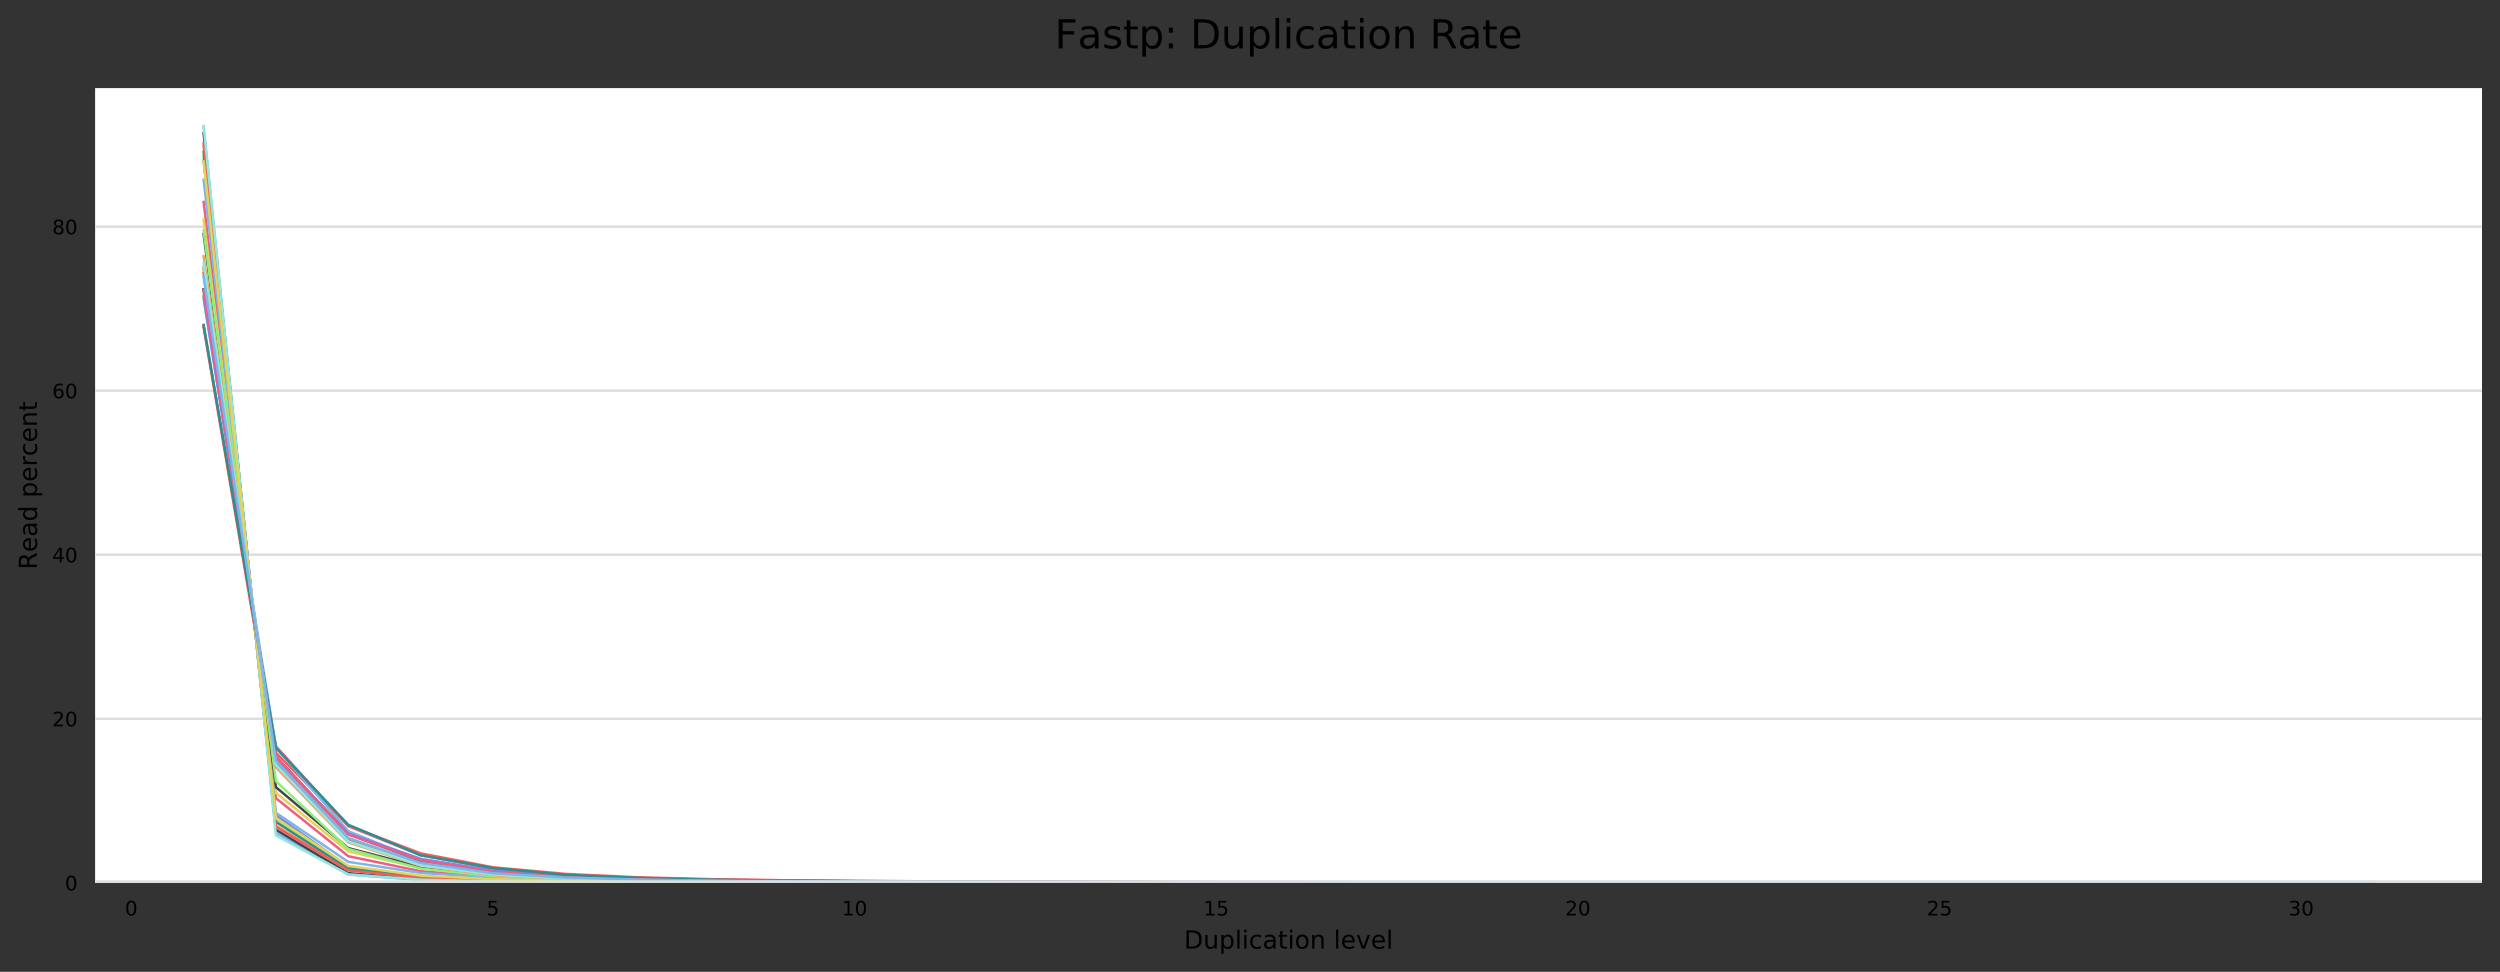 <?xml version="1.0" encoding="utf-8" standalone="no"?>
<!DOCTYPE svg PUBLIC "-//W3C//DTD SVG 1.1//EN"
  "http://www.w3.org/Graphics/SVG/1.1/DTD/svg11.dtd">
<!-- Created with matplotlib (https://matplotlib.org/) -->
<svg height="388.845pt" version="1.1" viewBox="0 0 1000.318 388.845" width="1000.318pt" xmlns="http://www.w3.org/2000/svg" xmlns:xlink="http://www.w3.org/1999/xlink">
 <rect x="0" y="0" width="1000.318" height="388.845" fill="#333333" stroke="none"/>
 <defs>
  <style type="text/css">
*{stroke-linecap:butt;stroke-linejoin:round;}
  </style>
 </defs>
 <g id="figure_1">
  <g id="axes_1">
   <g id="patch_1">
    <path d="M 38.058 353.224 
L 993.118 353.224 
L 993.118 35.256 
L 38.058 35.256 
z
" style="fill:#ffffff;"/>
   </g>
   <g id="matplotlib.axis_1">
    <g id="xtick_1">
     <g id="text_1">
      <!-- 0 -->
      <defs>
       <path d="M 31.781 66.406 
Q 24.172 66.406 20.328 58.906 
Q 16.5 51.422 16.5 36.375 
Q 16.5 21.391 20.328 13.891 
Q 24.172 6.391 31.781 6.391 
Q 39.453 6.391 43.281 13.891 
Q 47.125 21.391 47.125 36.375 
Q 47.125 51.422 43.281 58.906 
Q 39.453 66.406 31.781 66.406 
z
M 31.781 74.219 
Q 44.047 74.219 50.516 64.516 
Q 56.984 54.828 56.984 36.375 
Q 56.984 17.969 50.516 8.266 
Q 44.047 -1.422 31.781 -1.422 
Q 19.531 -1.422 13.062 8.266 
Q 6.594 17.969 6.594 36.375 
Q 6.594 54.828 13.062 64.516 
Q 19.531 74.219 31.781 74.219 
z
" id="DejaVuSans-48"/>
      </defs>
      <g transform="translate(49.984 366.303)scale(0.08 -0.08)">
       <use xlink:href="#DejaVuSans-48"/>
      </g>
     </g>
    </g>
    <g id="xtick_2">
     <g id="text_2">
      <!-- 5 -->
      <defs>
       <path d="M 10.797 72.906 
L 49.516 72.906 
L 49.516 64.594 
L 19.828 64.594 
L 19.828 46.734 
Q 21.969 47.469 24.109 47.828 
Q 26.266 48.188 28.422 48.188 
Q 40.625 48.188 47.75 41.5 
Q 54.891 34.812 54.891 23.391 
Q 54.891 11.625 47.562 5.094 
Q 40.234 -1.422 26.906 -1.422 
Q 22.312 -1.422 17.547 -0.641 
Q 12.797 0.141 7.719 1.703 
L 7.719 11.625 
Q 12.109 9.234 16.797 8.062 
Q 21.484 6.891 26.703 6.891 
Q 35.156 6.891 40.078 11.328 
Q 45.016 15.766 45.016 23.391 
Q 45.016 31 40.078 35.438 
Q 35.156 39.891 26.703 39.891 
Q 22.75 39.891 18.812 39.016 
Q 14.891 38.141 10.797 36.281 
z
" id="DejaVuSans-53"/>
      </defs>
      <g transform="translate(194.69 366.303)scale(0.08 -0.08)">
       <use xlink:href="#DejaVuSans-53"/>
      </g>
     </g>
    </g>
    <g id="xtick_3">
     <g id="text_3">
      <!-- 10 -->
      <defs>
       <path d="M 12.406 8.297 
L 28.516 8.297 
L 28.516 63.922 
L 10.984 60.406 
L 10.984 69.391 
L 28.422 72.906 
L 38.281 72.906 
L 38.281 8.297 
L 54.391 8.297 
L 54.391 0 
L 12.406 0 
z
" id="DejaVuSans-49"/>
      </defs>
      <g transform="translate(336.851 366.303)scale(0.08 -0.08)">
       <use xlink:href="#DejaVuSans-49"/>
       <use x="63.623" xlink:href="#DejaVuSans-48"/>
      </g>
     </g>
    </g>
    <g id="xtick_4">
     <g id="text_4">
      <!-- 15 -->
      <g transform="translate(481.557 366.303)scale(0.08 -0.08)">
       <use xlink:href="#DejaVuSans-49"/>
       <use x="63.623" xlink:href="#DejaVuSans-53"/>
      </g>
     </g>
    </g>
    <g id="xtick_5">
     <g id="text_5">
      <!-- 20 -->
      <defs>
       <path d="M 19.188 8.297 
L 53.609 8.297 
L 53.609 0 
L 7.328 0 
L 7.328 8.297 
Q 12.938 14.109 22.625 23.891 
Q 32.328 33.688 34.812 36.531 
Q 39.547 41.844 41.422 45.531 
Q 43.312 49.219 43.312 52.781 
Q 43.312 58.594 39.234 62.25 
Q 35.156 65.922 28.609 65.922 
Q 23.969 65.922 18.812 64.312 
Q 13.672 62.703 7.812 59.422 
L 7.812 69.391 
Q 13.766 71.781 18.938 73 
Q 24.125 74.219 28.422 74.219 
Q 39.75 74.219 46.484 68.547 
Q 53.219 62.891 53.219 53.422 
Q 53.219 48.922 51.531 44.891 
Q 49.859 40.875 45.406 35.406 
Q 44.188 33.984 37.641 27.219 
Q 31.109 20.453 19.188 8.297 
z
" id="DejaVuSans-50"/>
      </defs>
      <g transform="translate(626.263 366.303)scale(0.08 -0.08)">
       <use xlink:href="#DejaVuSans-50"/>
       <use x="63.623" xlink:href="#DejaVuSans-48"/>
      </g>
     </g>
    </g>
    <g id="xtick_6">
     <g id="text_6">
      <!-- 25 -->
      <g transform="translate(770.969 366.303)scale(0.08 -0.08)">
       <use xlink:href="#DejaVuSans-50"/>
       <use x="63.623" xlink:href="#DejaVuSans-53"/>
      </g>
     </g>
    </g>
    <g id="xtick_7">
     <g id="text_7">
      <!-- 30 -->
      <defs>
       <path d="M 40.578 39.312 
Q 47.656 37.797 51.625 33 
Q 55.609 28.219 55.609 21.188 
Q 55.609 10.406 48.188 4.484 
Q 40.766 -1.422 27.094 -1.422 
Q 22.516 -1.422 17.656 -0.516 
Q 12.797 0.391 7.625 2.203 
L 7.625 11.719 
Q 11.719 9.328 16.594 8.109 
Q 21.484 6.891 26.812 6.891 
Q 36.078 6.891 40.938 10.547 
Q 45.797 14.203 45.797 21.188 
Q 45.797 27.641 41.281 31.266 
Q 36.766 34.906 28.719 34.906 
L 20.219 34.906 
L 20.219 43.016 
L 29.109 43.016 
Q 36.375 43.016 40.234 45.922 
Q 44.094 48.828 44.094 54.297 
Q 44.094 59.906 40.109 62.906 
Q 36.141 65.922 28.719 65.922 
Q 24.656 65.922 20.016 65.031 
Q 15.375 64.156 9.812 62.312 
L 9.812 71.094 
Q 15.438 72.656 20.344 73.438 
Q 25.25 74.219 29.594 74.219 
Q 40.828 74.219 47.359 69.109 
Q 53.906 64.016 53.906 55.328 
Q 53.906 49.266 50.438 45.094 
Q 46.969 40.922 40.578 39.312 
z
" id="DejaVuSans-51"/>
      </defs>
      <g transform="translate(915.675 366.303)scale(0.08 -0.08)">
       <use xlink:href="#DejaVuSans-51"/>
       <use x="63.623" xlink:href="#DejaVuSans-48"/>
      </g>
     </g>
    </g>
    <g id="text_8">
     <!-- Duplication level -->
     <defs>
      <path d="M 19.672 64.797 
L 19.672 8.109 
L 31.594 8.109 
Q 46.688 8.109 53.688 14.938 
Q 60.688 21.781 60.688 36.531 
Q 60.688 51.172 53.688 57.984 
Q 46.688 64.797 31.594 64.797 
z
M 9.812 72.906 
L 30.078 72.906 
Q 51.266 72.906 61.172 64.094 
Q 71.094 55.281 71.094 36.531 
Q 71.094 17.672 61.125 8.828 
Q 51.172 0 30.078 0 
L 9.812 0 
z
" id="DejaVuSans-68"/>
      <path d="M 8.5 21.578 
L 8.5 54.688 
L 17.484 54.688 
L 17.484 21.922 
Q 17.484 14.156 20.5 10.266 
Q 23.531 6.391 29.594 6.391 
Q 36.859 6.391 41.078 11.031 
Q 45.312 15.672 45.312 23.688 
L 45.312 54.688 
L 54.297 54.688 
L 54.297 0 
L 45.312 0 
L 45.312 8.406 
Q 42.047 3.422 37.719 1 
Q 33.406 -1.422 27.688 -1.422 
Q 18.266 -1.422 13.375 4.438 
Q 8.5 10.297 8.5 21.578 
z
M 31.109 56 
z
" id="DejaVuSans-117"/>
      <path d="M 18.109 8.203 
L 18.109 -20.797 
L 9.078 -20.797 
L 9.078 54.688 
L 18.109 54.688 
L 18.109 46.391 
Q 20.953 51.266 25.266 53.625 
Q 29.594 56 35.594 56 
Q 45.562 56 51.781 48.094 
Q 58.016 40.188 58.016 27.297 
Q 58.016 14.406 51.781 6.484 
Q 45.562 -1.422 35.594 -1.422 
Q 29.594 -1.422 25.266 0.953 
Q 20.953 3.328 18.109 8.203 
z
M 48.688 27.297 
Q 48.688 37.203 44.609 42.844 
Q 40.531 48.484 33.406 48.484 
Q 26.266 48.484 22.188 42.844 
Q 18.109 37.203 18.109 27.297 
Q 18.109 17.391 22.188 11.75 
Q 26.266 6.109 33.406 6.109 
Q 40.531 6.109 44.609 11.75 
Q 48.688 17.391 48.688 27.297 
z
" id="DejaVuSans-112"/>
      <path d="M 9.422 75.984 
L 18.406 75.984 
L 18.406 0 
L 9.422 0 
z
" id="DejaVuSans-108"/>
      <path d="M 9.422 54.688 
L 18.406 54.688 
L 18.406 0 
L 9.422 0 
z
M 9.422 75.984 
L 18.406 75.984 
L 18.406 64.594 
L 9.422 64.594 
z
" id="DejaVuSans-105"/>
      <path d="M 48.781 52.594 
L 48.781 44.188 
Q 44.969 46.297 41.141 47.344 
Q 37.312 48.391 33.406 48.391 
Q 24.656 48.391 19.812 42.844 
Q 14.984 37.312 14.984 27.297 
Q 14.984 17.281 19.812 11.734 
Q 24.656 6.203 33.406 6.203 
Q 37.312 6.203 41.141 7.25 
Q 44.969 8.297 48.781 10.406 
L 48.781 2.094 
Q 45.016 0.344 40.984 -0.531 
Q 36.969 -1.422 32.422 -1.422 
Q 20.062 -1.422 12.781 6.344 
Q 5.516 14.109 5.516 27.297 
Q 5.516 40.672 12.859 48.328 
Q 20.219 56 33.016 56 
Q 37.156 56 41.109 55.141 
Q 45.062 54.297 48.781 52.594 
z
" id="DejaVuSans-99"/>
      <path d="M 34.281 27.484 
Q 23.391 27.484 19.188 25 
Q 14.984 22.516 14.984 16.5 
Q 14.984 11.719 18.141 8.906 
Q 21.297 6.109 26.703 6.109 
Q 34.188 6.109 38.703 11.406 
Q 43.219 16.703 43.219 25.484 
L 43.219 27.484 
z
M 52.203 31.203 
L 52.203 0 
L 43.219 0 
L 43.219 8.297 
Q 40.141 3.328 35.547 0.953 
Q 30.953 -1.422 24.312 -1.422 
Q 15.922 -1.422 10.953 3.297 
Q 6 8.016 6 15.922 
Q 6 25.141 12.172 29.828 
Q 18.359 34.516 30.609 34.516 
L 43.219 34.516 
L 43.219 35.406 
Q 43.219 41.609 39.141 45 
Q 35.062 48.391 27.688 48.391 
Q 23 48.391 18.547 47.266 
Q 14.109 46.141 10.016 43.891 
L 10.016 52.203 
Q 14.938 54.109 19.578 55.047 
Q 24.219 56 28.609 56 
Q 40.484 56 46.344 49.844 
Q 52.203 43.703 52.203 31.203 
z
" id="DejaVuSans-97"/>
      <path d="M 18.312 70.219 
L 18.312 54.688 
L 36.812 54.688 
L 36.812 47.703 
L 18.312 47.703 
L 18.312 18.016 
Q 18.312 11.328 20.141 9.422 
Q 21.969 7.516 27.594 7.516 
L 36.812 7.516 
L 36.812 0 
L 27.594 0 
Q 17.188 0 13.234 3.875 
Q 9.281 7.766 9.281 18.016 
L 9.281 47.703 
L 2.688 47.703 
L 2.688 54.688 
L 9.281 54.688 
L 9.281 70.219 
z
" id="DejaVuSans-116"/>
      <path d="M 30.609 48.391 
Q 23.391 48.391 19.188 42.75 
Q 14.984 37.109 14.984 27.297 
Q 14.984 17.484 19.156 11.844 
Q 23.344 6.203 30.609 6.203 
Q 37.797 6.203 41.984 11.859 
Q 46.188 17.531 46.188 27.297 
Q 46.188 37.016 41.984 42.703 
Q 37.797 48.391 30.609 48.391 
z
M 30.609 56 
Q 42.328 56 49.016 48.375 
Q 55.719 40.766 55.719 27.297 
Q 55.719 13.875 49.016 6.219 
Q 42.328 -1.422 30.609 -1.422 
Q 18.844 -1.422 12.172 6.219 
Q 5.516 13.875 5.516 27.297 
Q 5.516 40.766 12.172 48.375 
Q 18.844 56 30.609 56 
z
" id="DejaVuSans-111"/>
      <path d="M 54.891 33.016 
L 54.891 0 
L 45.906 0 
L 45.906 32.719 
Q 45.906 40.484 42.875 44.328 
Q 39.844 48.188 33.797 48.188 
Q 26.516 48.188 22.312 43.547 
Q 18.109 38.922 18.109 30.906 
L 18.109 0 
L 9.078 0 
L 9.078 54.688 
L 18.109 54.688 
L 18.109 46.188 
Q 21.344 51.125 25.703 53.562 
Q 30.078 56 35.797 56 
Q 45.219 56 50.047 50.172 
Q 54.891 44.344 54.891 33.016 
z
" id="DejaVuSans-110"/>
      <path id="DejaVuSans-32"/>
      <path d="M 56.203 29.594 
L 56.203 25.203 
L 14.891 25.203 
Q 15.484 15.922 20.484 11.062 
Q 25.484 6.203 34.422 6.203 
Q 39.594 6.203 44.453 7.469 
Q 49.312 8.734 54.109 11.281 
L 54.109 2.781 
Q 49.266 0.734 44.188 -0.344 
Q 39.109 -1.422 33.891 -1.422 
Q 20.797 -1.422 13.156 6.188 
Q 5.516 13.812 5.516 26.812 
Q 5.516 40.234 12.766 48.109 
Q 20.016 56 32.328 56 
Q 43.359 56 49.781 48.891 
Q 56.203 41.797 56.203 29.594 
z
M 47.219 32.234 
Q 47.125 39.594 43.094 43.984 
Q 39.062 48.391 32.422 48.391 
Q 24.906 48.391 20.391 44.141 
Q 15.875 39.891 15.188 32.172 
z
" id="DejaVuSans-101"/>
      <path d="M 2.984 54.688 
L 12.5 54.688 
L 29.594 8.797 
L 46.688 54.688 
L 56.203 54.688 
L 35.688 0 
L 23.484 0 
z
" id="DejaVuSans-118"/>
     </defs>
     <g transform="translate(473.747 379.565)scale(0.1 -0.1)">
      <use xlink:href="#DejaVuSans-68"/>
      <use x="77.002" xlink:href="#DejaVuSans-117"/>
      <use x="140.381" xlink:href="#DejaVuSans-112"/>
      <use x="203.857" xlink:href="#DejaVuSans-108"/>
      <use x="231.641" xlink:href="#DejaVuSans-105"/>
      <use x="259.424" xlink:href="#DejaVuSans-99"/>
      <use x="314.404" xlink:href="#DejaVuSans-97"/>
      <use x="375.684" xlink:href="#DejaVuSans-116"/>
      <use x="414.893" xlink:href="#DejaVuSans-105"/>
      <use x="442.676" xlink:href="#DejaVuSans-111"/>
      <use x="503.857" xlink:href="#DejaVuSans-110"/>
      <use x="567.236" xlink:href="#DejaVuSans-32"/>
      <use x="599.023" xlink:href="#DejaVuSans-108"/>
      <use x="626.807" xlink:href="#DejaVuSans-101"/>
      <use x="688.33" xlink:href="#DejaVuSans-118"/>
      <use x="747.51" xlink:href="#DejaVuSans-101"/>
      <use x="809.033" xlink:href="#DejaVuSans-108"/>
     </g>
    </g>
   </g>
   <g id="matplotlib.axis_2">
    <g id="ytick_1">
     <g id="line2d_1">
      <path clip-path="url(#p982cd36b66)" d="M 38.058 353.224 
L 993.118 353.224 
" style="fill:none;stroke:#dedede;stroke-linecap:square;"/>
     </g>
     <g id="text_9">
      <!-- 0 -->
      <g transform="translate(25.968 356.263)scale(0.08 -0.08)">
       <use xlink:href="#DejaVuSans-48"/>
      </g>
     </g>
    </g>
    <g id="ytick_2">
     <g id="line2d_2">
      <path clip-path="url(#p982cd36b66)" d="M 38.058 287.593 
L 993.118 287.593 
" style="fill:none;stroke:#dedede;stroke-linecap:square;"/>
     </g>
     <g id="text_10">
      <!-- 20 -->
      <g transform="translate(20.878 290.633)scale(0.08 -0.08)">
       <use xlink:href="#DejaVuSans-50"/>
       <use x="63.623" xlink:href="#DejaVuSans-48"/>
      </g>
     </g>
    </g>
    <g id="ytick_3">
     <g id="line2d_3">
      <path clip-path="url(#p982cd36b66)" d="M 38.058 221.963 
L 993.118 221.963 
" style="fill:none;stroke:#dedede;stroke-linecap:square;"/>
     </g>
     <g id="text_11">
      <!-- 40 -->
      <defs>
       <path d="M 37.797 64.312 
L 12.891 25.391 
L 37.797 25.391 
z
M 35.203 72.906 
L 47.609 72.906 
L 47.609 25.391 
L 58.016 25.391 
L 58.016 17.188 
L 47.609 17.188 
L 47.609 0 
L 37.797 0 
L 37.797 17.188 
L 4.891 17.188 
L 4.891 26.703 
z
" id="DejaVuSans-52"/>
      </defs>
      <g transform="translate(20.878 225.002)scale(0.08 -0.08)">
       <use xlink:href="#DejaVuSans-52"/>
       <use x="63.623" xlink:href="#DejaVuSans-48"/>
      </g>
     </g>
    </g>
    <g id="ytick_4">
     <g id="line2d_4">
      <path clip-path="url(#p982cd36b66)" d="M 38.058 156.332 
L 993.118 156.332 
" style="fill:none;stroke:#dedede;stroke-linecap:square;"/>
     </g>
     <g id="text_12">
      <!-- 60 -->
      <defs>
       <path d="M 33.016 40.375 
Q 26.375 40.375 22.484 35.828 
Q 18.609 31.297 18.609 23.391 
Q 18.609 15.531 22.484 10.953 
Q 26.375 6.391 33.016 6.391 
Q 39.656 6.391 43.531 10.953 
Q 47.406 15.531 47.406 23.391 
Q 47.406 31.297 43.531 35.828 
Q 39.656 40.375 33.016 40.375 
z
M 52.594 71.297 
L 52.594 62.312 
Q 48.875 64.062 45.094 64.984 
Q 41.312 65.922 37.594 65.922 
Q 27.828 65.922 22.672 59.328 
Q 17.531 52.734 16.797 39.406 
Q 19.672 43.656 24.016 45.922 
Q 28.375 48.188 33.594 48.188 
Q 44.578 48.188 50.953 41.516 
Q 57.328 34.859 57.328 23.391 
Q 57.328 12.156 50.688 5.359 
Q 44.047 -1.422 33.016 -1.422 
Q 20.359 -1.422 13.672 8.266 
Q 6.984 17.969 6.984 36.375 
Q 6.984 53.656 15.188 63.938 
Q 23.391 74.219 37.203 74.219 
Q 40.922 74.219 44.703 73.484 
Q 48.484 72.75 52.594 71.297 
z
" id="DejaVuSans-54"/>
      </defs>
      <g transform="translate(20.878 159.371)scale(0.08 -0.08)">
       <use xlink:href="#DejaVuSans-54"/>
       <use x="63.623" xlink:href="#DejaVuSans-48"/>
      </g>
     </g>
    </g>
    <g id="ytick_5">
     <g id="line2d_5">
      <path clip-path="url(#p982cd36b66)" d="M 38.058 90.701 
L 993.118 90.701 
" style="fill:none;stroke:#dedede;stroke-linecap:square;"/>
     </g>
     <g id="text_13">
      <!-- 80 -->
      <defs>
       <path d="M 31.781 34.625 
Q 24.75 34.625 20.719 30.859 
Q 16.703 27.094 16.703 20.516 
Q 16.703 13.922 20.719 10.156 
Q 24.75 6.391 31.781 6.391 
Q 38.812 6.391 42.859 10.172 
Q 46.922 13.969 46.922 20.516 
Q 46.922 27.094 42.891 30.859 
Q 38.875 34.625 31.781 34.625 
z
M 21.922 38.812 
Q 15.578 40.375 12.031 44.719 
Q 8.5 49.078 8.5 55.328 
Q 8.5 64.062 14.719 69.141 
Q 20.953 74.219 31.781 74.219 
Q 42.672 74.219 48.875 69.141 
Q 55.078 64.062 55.078 55.328 
Q 55.078 49.078 51.531 44.719 
Q 48 40.375 41.703 38.812 
Q 48.828 37.156 52.797 32.312 
Q 56.781 27.484 56.781 20.516 
Q 56.781 9.906 50.312 4.234 
Q 43.844 -1.422 31.781 -1.422 
Q 19.734 -1.422 13.25 4.234 
Q 6.781 9.906 6.781 20.516 
Q 6.781 27.484 10.781 32.312 
Q 14.797 37.156 21.922 38.812 
z
M 18.312 54.391 
Q 18.312 48.734 21.844 45.562 
Q 25.391 42.391 31.781 42.391 
Q 38.141 42.391 41.719 45.562 
Q 45.312 48.734 45.312 54.391 
Q 45.312 60.062 41.719 63.234 
Q 38.141 66.406 31.781 66.406 
Q 25.391 66.406 21.844 63.234 
Q 18.312 60.062 18.312 54.391 
z
" id="DejaVuSans-56"/>
      </defs>
      <g transform="translate(20.878 93.741)scale(0.08 -0.08)">
       <use xlink:href="#DejaVuSans-56"/>
       <use x="63.623" xlink:href="#DejaVuSans-48"/>
      </g>
     </g>
    </g>
    <g id="text_14">
     <!-- Read percent -->
     <defs>
      <path d="M 44.391 34.188 
Q 47.562 33.109 50.562 29.594 
Q 53.562 26.078 56.594 19.922 
L 66.609 0 
L 56 0 
L 46.688 18.703 
Q 43.062 26.031 39.672 28.422 
Q 36.281 30.812 30.422 30.812 
L 19.672 30.812 
L 19.672 0 
L 9.812 0 
L 9.812 72.906 
L 32.078 72.906 
Q 44.578 72.906 50.734 67.672 
Q 56.891 62.453 56.891 51.906 
Q 56.891 45.016 53.688 40.469 
Q 50.484 35.938 44.391 34.188 
z
M 19.672 64.797 
L 19.672 38.922 
L 32.078 38.922 
Q 39.203 38.922 42.844 42.219 
Q 46.484 45.516 46.484 51.906 
Q 46.484 58.297 42.844 61.547 
Q 39.203 64.797 32.078 64.797 
z
" id="DejaVuSans-82"/>
      <path d="M 45.406 46.391 
L 45.406 75.984 
L 54.391 75.984 
L 54.391 0 
L 45.406 0 
L 45.406 8.203 
Q 42.578 3.328 38.25 0.953 
Q 33.938 -1.422 27.875 -1.422 
Q 17.969 -1.422 11.734 6.484 
Q 5.516 14.406 5.516 27.297 
Q 5.516 40.188 11.734 48.094 
Q 17.969 56 27.875 56 
Q 33.938 56 38.25 53.625 
Q 42.578 51.266 45.406 46.391 
z
M 14.797 27.297 
Q 14.797 17.391 18.875 11.75 
Q 22.953 6.109 30.078 6.109 
Q 37.203 6.109 41.297 11.75 
Q 45.406 17.391 45.406 27.297 
Q 45.406 37.203 41.297 42.844 
Q 37.203 48.484 30.078 48.484 
Q 22.953 48.484 18.875 42.844 
Q 14.797 37.203 14.797 27.297 
z
" id="DejaVuSans-100"/>
      <path d="M 41.109 46.297 
Q 39.594 47.172 37.812 47.578 
Q 36.031 48 33.891 48 
Q 26.266 48 22.188 43.047 
Q 18.109 38.094 18.109 28.812 
L 18.109 0 
L 9.078 0 
L 9.078 54.688 
L 18.109 54.688 
L 18.109 46.188 
Q 20.953 51.172 25.484 53.578 
Q 30.031 56 36.531 56 
Q 37.453 56 38.578 55.875 
Q 39.703 55.766 41.062 55.516 
z
" id="DejaVuSans-114"/>
     </defs>
     <g transform="translate(14.798 227.874)rotate(-90)scale(0.1 -0.1)">
      <use xlink:href="#DejaVuSans-82"/>
      <use x="69.42" xlink:href="#DejaVuSans-101"/>
      <use x="130.943" xlink:href="#DejaVuSans-97"/>
      <use x="192.223" xlink:href="#DejaVuSans-100"/>
      <use x="255.699" xlink:href="#DejaVuSans-32"/>
      <use x="287.486" xlink:href="#DejaVuSans-112"/>
      <use x="350.963" xlink:href="#DejaVuSans-101"/>
      <use x="412.486" xlink:href="#DejaVuSans-114"/>
      <use x="453.568" xlink:href="#DejaVuSans-99"/>
      <use x="508.549" xlink:href="#DejaVuSans-101"/>
      <use x="570.072" xlink:href="#DejaVuSans-110"/>
      <use x="633.451" xlink:href="#DejaVuSans-116"/>
     </g>
    </g>
   </g>
   <g id="line2d_6">
    <path clip-path="url(#p982cd36b66)" d="M 81.47 50.8 
L 110.411 333.276 
L 139.352 349.938 
L 168.294 352.118 
L 197.235 352.738 
L 226.176 352.962 
L 255.117 353.077 
L 284.058 353.131 
L 313 353.157 
L 341.941 353.17 
L 370.882 353.179 
L 399.823 353.189 
L 428.764 353.197 
L 457.706 353.2 
L 486.647 353.202 
L 515.588 353.205 
L 544.529 353.211 
L 573.471 353.211 
L 602.412 353.208 
L 631.353 353.213 
L 660.294 353.215 
L 689.235 353.215 
L 718.177 353.217 
L 747.118 353.217 
L 776.059 353.22 
L 805 353.22 
L 833.941 353.221 
L 862.883 353.221 
L 891.824 353.221 
L 920.765 353.223 
L 949.706 353.215 
" style="fill:none;stroke:#7cb5ec;stroke-linecap:square;"/>
   </g>
   <g id="line2d_7">
    <path clip-path="url(#p982cd36b66)" d="M 81.47 53.326 
L 110.411 332.018 
L 139.352 349.375 
L 168.294 351.858 
L 197.235 352.607 
L 226.176 352.896 
L 255.117 353.017 
L 284.058 353.091 
L 313 353.126 
L 341.941 353.148 
L 370.882 353.163 
L 399.823 353.178 
L 428.764 353.185 
L 457.706 353.194 
L 486.647 353.194 
L 515.588 353.201 
L 544.529 353.201 
L 573.471 353.206 
L 602.412 353.207 
L 631.353 353.21 
L 660.294 353.213 
L 689.235 353.215 
L 718.177 353.215 
L 747.118 353.216 
L 776.059 353.217 
L 805 353.219 
L 833.941 353.22 
L 862.883 353.22 
L 891.824 353.221 
L 920.765 353.221 
L 949.706 353.209 
" style="fill:none;stroke:#434348;stroke-linecap:square;"/>
   </g>
   <g id="line2d_8">
    <path clip-path="url(#p982cd36b66)" d="M 81.47 62.567 
L 110.411 328.025 
L 139.352 347.086 
L 168.294 350.67 
L 197.235 351.967 
L 226.176 352.551 
L 255.117 352.826 
L 284.058 352.959 
L 313 353.044 
L 341.941 353.086 
L 370.882 353.117 
L 399.823 353.137 
L 428.764 353.154 
L 457.706 353.164 
L 486.647 353.172 
L 515.588 353.186 
L 544.529 353.191 
L 573.471 353.192 
L 602.412 353.194 
L 631.353 353.198 
L 660.294 353.2 
L 689.235 353.205 
L 718.177 353.208 
L 747.118 353.21 
L 776.059 353.213 
L 805 353.214 
L 833.941 353.215 
L 862.883 353.213 
L 891.824 353.218 
L 920.765 353.217 
L 949.706 353.187 
" style="fill:none;stroke:#90ed7d;stroke-linecap:square;"/>
   </g>
   <g id="line2d_9">
    <path clip-path="url(#p982cd36b66)" d="M 81.47 58.368 
L 110.411 330.295 
L 139.352 347.927 
L 168.294 351.097 
L 197.235 352.261 
L 226.176 352.712 
L 255.117 352.9 
L 284.058 353.001 
L 313 353.068 
L 341.941 353.1 
L 370.882 353.138 
L 399.823 353.139 
L 428.764 353.162 
L 457.706 353.167 
L 486.647 353.171 
L 515.588 353.176 
L 544.529 353.191 
L 573.471 353.193 
L 602.412 353.196 
L 631.353 353.202 
L 660.294 353.203 
L 689.235 353.212 
L 718.177 353.208 
L 747.118 353.209 
L 776.059 353.211 
L 805 353.21 
L 833.941 353.215 
L 862.883 353.216 
L 891.824 353.22 
L 920.765 353.221 
L 949.706 353.197 
" style="fill:none;stroke:#f7a35c;stroke-linecap:square;"/>
   </g>
   <g id="line2d_10">
    <path clip-path="url(#p982cd36b66)" d="M 81.47 64.27 
L 110.411 326.15 
L 139.352 346.85 
L 168.294 350.765 
L 197.235 352.069 
L 226.176 352.599 
L 255.117 352.864 
L 284.058 352.978 
L 313 353.055 
L 341.941 353.095 
L 370.882 353.125 
L 399.823 353.146 
L 428.764 353.159 
L 457.706 353.167 
L 486.647 353.179 
L 515.588 353.187 
L 544.529 353.189 
L 573.471 353.194 
L 602.412 353.201 
L 631.353 353.205 
L 660.294 353.204 
L 689.235 353.207 
L 718.177 353.212 
L 747.118 353.214 
L 776.059 353.213 
L 805 353.216 
L 833.941 353.217 
L 862.883 353.22 
L 891.824 353.219 
L 920.765 353.221 
L 949.706 353.198 
" style="fill:none;stroke:#8085e9;stroke-linecap:square;"/>
   </g>
   <g id="line2d_11">
    <path clip-path="url(#p982cd36b66)" d="M 81.47 80.809 
L 110.411 319.399 
L 139.352 342.593 
L 168.294 348.607 
L 197.235 350.874 
L 226.176 351.987 
L 255.117 352.451 
L 284.058 352.731 
L 313 352.895 
L 341.941 352.983 
L 370.882 353.025 
L 399.823 353.068 
L 428.764 353.088 
L 457.706 353.115 
L 486.647 353.14 
L 515.588 353.147 
L 544.529 353.157 
L 573.471 353.17 
L 602.412 353.167 
L 631.353 353.177 
L 660.294 353.186 
L 689.235 353.189 
L 718.177 353.195 
L 747.118 353.197 
L 776.059 353.205 
L 805 353.207 
L 833.941 353.206 
L 862.883 353.212 
L 891.824 353.212 
L 920.765 353.217 
L 949.706 353.18 
" style="fill:none;stroke:#f15c80;stroke-linecap:square;"/>
   </g>
   <g id="line2d_12">
    <path clip-path="url(#p982cd36b66)" d="M 81.47 87.782 
L 110.411 317.257 
L 139.352 340.698 
L 168.294 347.287 
L 197.235 350.287 
L 226.176 351.639 
L 255.117 352.301 
L 284.058 352.635 
L 313 352.811 
L 341.941 352.904 
L 370.882 352.97 
L 399.823 353.036 
L 428.764 353.064 
L 457.706 353.084 
L 486.647 353.111 
L 515.588 353.12 
L 544.529 353.134 
L 573.471 353.155 
L 602.412 353.171 
L 631.353 353.169 
L 660.294 353.184 
L 689.235 353.186 
L 718.177 353.184 
L 747.118 353.193 
L 776.059 353.2 
L 805 353.201 
L 833.941 353.207 
L 862.883 353.209 
L 891.824 353.215 
L 920.765 353.214 
L 949.706 353.176 
" style="fill:none;stroke:#e4d354;stroke-linecap:square;"/>
   </g>
   <g id="line2d_13">
    <path clip-path="url(#p982cd36b66)" d="M 81.47 60.811 
L 110.411 328.884 
L 139.352 347.459 
L 168.294 350.865 
L 197.235 352.071 
L 226.176 352.598 
L 255.117 352.857 
L 284.058 352.984 
L 313 353.047 
L 341.941 353.095 
L 370.882 353.132 
L 399.823 353.144 
L 428.764 353.161 
L 457.706 353.175 
L 486.647 353.181 
L 515.588 353.184 
L 544.529 353.193 
L 573.471 353.196 
L 602.412 353.201 
L 631.353 353.205 
L 660.294 353.208 
L 689.235 353.206 
L 718.177 353.211 
L 747.118 353.216 
L 776.059 353.215 
L 805 353.218 
L 833.941 353.215 
L 862.883 353.219 
L 891.824 353.218 
L 920.765 353.22 
L 949.706 353.198 
" style="fill:none;stroke:#2b908f;stroke-linecap:square;"/>
   </g>
   <g id="line2d_14">
    <path clip-path="url(#p982cd36b66)" d="M 81.47 57.369 
L 110.411 330.817 
L 139.352 348.289 
L 168.294 351.199 
L 197.235 352.224 
L 226.176 352.676 
L 255.117 352.916 
L 284.058 353.008 
L 313 353.068 
L 341.941 353.112 
L 370.882 353.14 
L 399.823 353.16 
L 428.764 353.162 
L 457.706 353.178 
L 486.647 353.178 
L 515.588 353.191 
L 544.529 353.193 
L 573.471 353.2 
L 602.412 353.193 
L 631.353 353.2 
L 660.294 353.208 
L 689.235 353.206 
L 718.177 353.203 
L 747.118 353.208 
L 776.059 353.213 
L 805 353.214 
L 833.941 353.214 
L 862.883 353.215 
L 891.824 353.218 
L 920.765 353.22 
L 949.706 353.198 
" style="fill:none;stroke:#f45b5b;stroke-linecap:square;"/>
   </g>
   <g id="line2d_15">
    <path clip-path="url(#p982cd36b66)" d="M 81.47 50.397 
L 110.411 334.317 
L 139.352 349.848 
L 168.294 351.966 
L 197.235 352.61 
L 226.176 352.893 
L 255.117 353.019 
L 284.058 353.091 
L 313 353.142 
L 341.941 353.163 
L 370.882 353.165 
L 399.823 353.186 
L 428.764 353.185 
L 457.706 353.192 
L 486.647 353.197 
L 515.588 353.198 
L 544.529 353.207 
L 573.471 353.208 
L 602.412 353.214 
L 631.353 353.207 
L 660.294 353.218 
L 689.235 353.212 
L 718.177 353.214 
L 747.118 353.218 
L 776.059 353.217 
L 805 353.218 
L 833.941 353.216 
L 862.883 353.219 
L 891.824 353.22 
L 920.765 353.221 
L 949.706 353.208 
" style="fill:none;stroke:#91e8e1;stroke-linecap:square;"/>
   </g>
   <g id="line2d_16">
    <path clip-path="url(#p982cd36b66)" d="M 81.47 71.913 
L 110.411 325.22 
L 139.352 344.871 
L 168.294 349.279 
L 197.235 351.105 
L 226.176 352.009 
L 255.117 352.443 
L 284.058 352.716 
L 313 352.878 
L 341.941 352.966 
L 370.882 353.033 
L 399.823 353.07 
L 428.764 353.098 
L 457.706 353.123 
L 486.647 353.127 
L 515.588 353.149 
L 544.529 353.152 
L 573.471 353.162 
L 602.412 353.17 
L 631.353 353.176 
L 660.294 353.179 
L 689.235 353.193 
L 718.177 353.193 
L 747.118 353.191 
L 776.059 353.198 
L 805 353.203 
L 833.941 353.201 
L 862.883 353.205 
L 891.824 353.208 
L 920.765 353.213 
L 949.706 353.148 
" style="fill:none;stroke:#7cb5ec;stroke-linecap:square;"/>
   </g>
   <g id="line2d_17">
    <path clip-path="url(#p982cd36b66)" d="M 81.47 93.646 
L 110.411 314.979 
L 139.352 339.339 
L 168.294 346.895 
L 197.235 349.971 
L 226.176 351.355 
L 255.117 352.11 
L 284.058 352.441 
L 313 352.675 
L 341.941 352.797 
L 370.882 352.906 
L 399.823 352.957 
L 428.764 353.002 
L 457.706 353.033 
L 486.647 353.075 
L 515.588 353.097 
L 544.529 353.098 
L 573.471 353.115 
L 602.412 353.135 
L 631.353 353.129 
L 660.294 353.151 
L 689.235 353.166 
L 718.177 353.178 
L 747.118 353.177 
L 776.059 353.184 
L 805 353.199 
L 833.941 353.199 
L 862.883 353.209 
L 891.824 353.206 
L 920.765 353.206 
L 949.706 353.158 
" style="fill:none;stroke:#434348;stroke-linecap:square;"/>
   </g>
   <g id="line2d_18">
    <path clip-path="url(#p982cd36b66)" d="M 81.47 92.162 
L 110.411 312.594 
L 139.352 339.682 
L 168.294 347.558 
L 197.235 350.557 
L 226.176 351.835 
L 255.117 352.417 
L 284.058 352.69 
L 313 352.842 
L 341.941 352.953 
L 370.882 353.009 
L 399.823 353.06 
L 428.764 353.085 
L 457.706 353.116 
L 486.647 353.135 
L 515.588 353.147 
L 544.529 353.161 
L 573.471 353.17 
L 602.412 353.176 
L 631.353 353.184 
L 660.294 353.194 
L 689.235 353.198 
L 718.177 353.199 
L 747.118 353.208 
L 776.059 353.208 
L 805 353.21 
L 833.941 353.212 
L 862.883 353.215 
L 891.824 353.215 
L 920.765 353.218 
L 949.706 353.177 
" style="fill:none;stroke:#90ed7d;stroke-linecap:square;"/>
   </g>
   <g id="line2d_19">
    <path clip-path="url(#p982cd36b66)" d="M 81.47 102.464 
L 110.411 307.059 
L 139.352 337.084 
L 168.294 346.444 
L 197.235 350.188 
L 226.176 351.626 
L 255.117 352.309 
L 284.058 352.658 
L 313 352.795 
L 341.941 352.935 
L 370.882 352.972 
L 399.823 353.019 
L 428.764 353.062 
L 457.706 353.073 
L 486.647 353.116 
L 515.588 353.134 
L 544.529 353.137 
L 573.471 353.158 
L 602.412 353.173 
L 631.353 353.174 
L 660.294 353.183 
L 689.235 353.194 
L 718.177 353.191 
L 747.118 353.204 
L 776.059 353.204 
L 805 353.202 
L 833.941 353.206 
L 862.883 353.21 
L 891.824 353.216 
L 920.765 353.217 
L 949.706 353.18 
" style="fill:none;stroke:#f7a35c;stroke-linecap:square;"/>
   </g>
   <g id="line2d_20">
    <path clip-path="url(#p982cd36b66)" d="M 81.47 107.735 
L 110.411 306.233 
L 139.352 336.274 
L 168.294 345.327 
L 197.235 349.448 
L 226.176 351.203 
L 255.117 351.962 
L 284.058 352.427 
L 313 352.7 
L 341.941 352.812 
L 370.882 352.891 
L 399.823 352.955 
L 428.764 353.016 
L 457.706 353.023 
L 486.647 353.056 
L 515.588 353.073 
L 544.529 353.111 
L 573.471 353.121 
L 602.412 353.127 
L 631.353 353.153 
L 660.294 353.156 
L 689.235 353.165 
L 718.177 353.193 
L 747.118 353.189 
L 776.059 353.2 
L 805 353.21 
L 833.941 353.213 
L 862.883 353.203 
L 891.824 353.212 
L 920.765 353.213 
L 949.706 353.187 
" style="fill:none;stroke:#8085e9;stroke-linecap:square;"/>
   </g>
   <g id="line2d_21">
    <path clip-path="url(#p982cd36b66)" d="M 81.47 130.136 
L 110.411 298.601 
L 139.352 330.569 
L 168.294 342.155 
L 197.235 347.559 
L 226.176 350.111 
L 255.117 351.338 
L 284.058 351.933 
L 313 352.282 
L 341.941 352.545 
L 370.882 352.702 
L 399.823 352.785 
L 428.764 352.901 
L 457.706 352.971 
L 486.647 352.998 
L 515.588 353.019 
L 544.529 353.064 
L 573.471 353.076 
L 602.412 353.1 
L 631.353 353.103 
L 660.294 353.108 
L 689.235 353.144 
L 718.177 353.156 
L 747.118 353.18 
L 776.059 353.181 
L 805 353.184 
L 833.941 353.188 
L 862.883 353.201 
L 891.824 353.202 
L 920.765 353.199 
L 949.706 353.095 
" style="fill:none;stroke:#f15c80;stroke-linecap:square;"/>
   </g>
   <g id="line2d_22">
    <path clip-path="url(#p982cd36b66)" d="M 81.47 117.922 
L 110.411 302.902 
L 139.352 333.582 
L 168.294 343.943 
L 197.235 348.596 
L 226.176 350.655 
L 255.117 351.676 
L 284.058 352.227 
L 313 352.486 
L 341.941 352.716 
L 370.882 352.829 
L 399.823 352.906 
L 428.764 352.946 
L 457.706 352.992 
L 486.647 353.043 
L 515.588 353.064 
L 544.529 353.077 
L 573.471 353.109 
L 602.412 353.109 
L 631.353 353.141 
L 660.294 353.161 
L 689.235 353.156 
L 718.177 353.143 
L 747.118 353.175 
L 776.059 353.173 
L 805 353.187 
L 833.941 353.2 
L 862.883 353.194 
L 891.824 353.193 
L 920.765 353.204 
L 949.706 353.081 
" style="fill:none;stroke:#e4d354;stroke-linecap:square;"/>
   </g>
   <g id="line2d_23">
    <path clip-path="url(#p982cd36b66)" d="M 81.47 115.746 
L 110.411 304.263 
L 139.352 333.595 
L 168.294 344.167 
L 197.235 348.765 
L 226.176 350.85 
L 255.117 351.783 
L 284.058 352.332 
L 313 352.474 
L 341.941 352.69 
L 370.882 352.793 
L 399.823 352.916 
L 428.764 352.972 
L 457.706 352.996 
L 486.647 353.041 
L 515.588 353.071 
L 544.529 353.086 
L 573.471 353.082 
L 602.412 353.136 
L 631.353 353.129 
L 660.294 353.146 
L 689.235 353.149 
L 718.177 353.151 
L 747.118 353.172 
L 776.059 353.198 
L 805 353.192 
L 833.941 353.187 
L 862.883 353.202 
L 891.824 353.189 
L 920.765 353.194 
L 949.706 353.121 
" style="fill:none;stroke:#2b908f;stroke-linecap:square;"/>
   </g>
   <g id="line2d_24">
    <path clip-path="url(#p982cd36b66)" d="M 81.47 130.941 
L 110.411 301.229 
L 139.352 330.378 
L 168.294 341.454 
L 197.235 347.03 
L 226.176 349.675 
L 255.117 351.025 
L 284.058 351.762 
L 313 352.201 
L 341.941 352.437 
L 370.882 352.636 
L 399.823 352.767 
L 428.764 352.838 
L 457.706 352.888 
L 486.647 352.961 
L 515.588 352.961 
L 544.529 353.006 
L 573.471 353.021 
L 602.412 353.058 
L 631.353 353.083 
L 660.294 353.105 
L 689.235 353.09 
L 718.177 353.115 
L 747.118 353.131 
L 776.059 353.148 
L 805 353.156 
L 833.941 353.164 
L 862.883 353.17 
L 891.824 353.178 
L 920.765 353.189 
L 949.706 352.99 
" style="fill:none;stroke:#f45b5b;stroke-linecap:square;"/>
   </g>
   <g id="line2d_25">
    <path clip-path="url(#p982cd36b66)" d="M 81.47 106.762 
L 110.411 304.989 
L 139.352 336.479 
L 168.294 346.152 
L 197.235 349.855 
L 226.176 351.529 
L 255.117 352.187 
L 284.058 352.427 
L 313 352.744 
L 341.941 352.847 
L 370.882 352.925 
L 399.823 352.989 
L 428.764 353.055 
L 457.706 353.021 
L 486.647 353.066 
L 515.588 353.112 
L 544.529 353.128 
L 573.471 353.123 
L 602.412 353.135 
L 631.353 353.139 
L 660.294 353.167 
L 689.235 353.162 
L 718.177 353.187 
L 747.118 353.21 
L 776.059 353.199 
L 805 353.206 
L 833.941 353.192 
L 862.883 353.199 
L 891.824 353.219 
L 920.765 353.208 
L 949.706 353.174 
" style="fill:none;stroke:#91e8e1;stroke-linecap:square;"/>
   </g>
   <g id="line2d_26">
    <path clip-path="url(#p982cd36b66)" d="M 81.47 119.569 
L 110.411 299.067 
L 139.352 332.573 
L 168.294 344.322 
L 197.235 349.233 
L 226.176 351.215 
L 255.117 352.065 
L 284.058 352.501 
L 313 352.721 
L 341.941 352.854 
L 370.882 352.9 
L 399.823 352.973 
L 428.764 353.006 
L 457.706 353.031 
L 486.647 353.067 
L 515.588 353.092 
L 544.529 353.101 
L 573.471 353.125 
L 602.412 353.135 
L 631.353 353.156 
L 660.294 353.162 
L 689.235 353.165 
L 718.177 353.181 
L 747.118 353.179 
L 776.059 353.189 
L 805 353.2 
L 833.941 353.204 
L 862.883 353.202 
L 891.824 353.209 
L 920.765 353.211 
L 949.706 353.18 
" style="fill:none;stroke:#7cb5ec;stroke-linecap:square;"/>
   </g>
   <g id="line2d_27">
    <path clip-path="url(#p982cd36b66)" d="M 81.47 115.872 
L 110.411 302.765 
L 139.352 333.649 
L 168.294 344.508 
L 197.235 348.735 
L 226.176 350.942 
L 255.117 351.94 
L 284.058 352.312 
L 313 352.62 
L 341.941 352.766 
L 370.882 352.883 
L 399.823 352.958 
L 428.764 352.978 
L 457.706 353.015 
L 486.647 353.094 
L 515.588 353.1 
L 544.529 353.119 
L 573.471 353.122 
L 602.412 353.128 
L 631.353 353.151 
L 660.294 353.17 
L 689.235 353.182 
L 718.177 353.174 
L 747.118 353.199 
L 776.059 353.191 
L 805 353.193 
L 833.941 353.208 
L 862.883 353.213 
L 891.824 353.212 
L 920.765 353.213 
L 949.706 353.177 
" style="fill:none;stroke:#434348;stroke-linecap:square;"/>
   </g>
   <g id="line2d_28">
    <path clip-path="url(#p982cd36b66)" d="M 81.47 107.001 
L 110.411 305.537 
L 139.352 336.503 
L 168.294 346.022 
L 197.235 349.648 
L 226.176 351.337 
L 255.117 352.099 
L 284.058 352.421 
L 313 352.664 
L 341.941 352.832 
L 370.882 352.891 
L 399.823 352.958 
L 428.764 352.993 
L 457.706 353.013 
L 486.647 353.07 
L 515.588 353.092 
L 544.529 353.118 
L 573.471 353.126 
L 602.412 353.154 
L 631.353 353.159 
L 660.294 353.168 
L 689.235 353.174 
L 718.177 353.194 
L 747.118 353.197 
L 776.059 353.203 
L 805 353.207 
L 833.941 353.21 
L 862.883 353.208 
L 891.824 353.215 
L 920.765 353.214 
L 949.706 353.161 
" style="fill:none;stroke:#90ed7d;stroke-linecap:square;"/>
   </g>
   <g id="line2d_29">
    <path clip-path="url(#p982cd36b66)" d="M 81.47 106.925 
L 110.411 306.136 
L 139.352 336.083 
L 168.294 346.061 
L 197.235 349.675 
L 226.176 351.249 
L 255.117 352.017 
L 284.058 352.429 
L 313 352.694 
L 341.941 352.806 
L 370.882 352.902 
L 399.823 352.934 
L 428.764 352.972 
L 457.706 353.03 
L 486.647 353.064 
L 515.588 353.068 
L 544.529 353.121 
L 573.471 353.126 
L 602.412 353.139 
L 631.353 353.158 
L 660.294 353.178 
L 689.235 353.18 
L 718.177 353.201 
L 747.118 353.21 
L 776.059 353.187 
L 805 353.21 
L 833.941 353.208 
L 862.883 353.217 
L 891.824 353.212 
L 920.765 353.217 
L 949.706 353.178 
" style="fill:none;stroke:#f7a35c;stroke-linecap:square;"/>
   </g>
   <g id="line2d_30">
    <path clip-path="url(#p982cd36b66)" d="M 81.47 118.647 
L 110.411 303.176 
L 139.352 333.488 
L 168.294 343.635 
L 197.235 348.307 
L 226.176 350.407 
L 255.117 351.626 
L 284.058 352.104 
L 313 352.485 
L 341.941 352.739 
L 370.882 352.802 
L 399.823 352.938 
L 428.764 352.956 
L 457.706 352.996 
L 486.647 353.044 
L 515.588 353.05 
L 544.529 353.075 
L 573.471 353.089 
L 602.412 353.122 
L 631.353 353.118 
L 660.294 353.136 
L 689.235 353.181 
L 718.177 353.177 
L 747.118 353.17 
L 776.059 353.188 
L 805 353.192 
L 833.941 353.201 
L 862.883 353.204 
L 891.824 353.199 
L 920.765 353.206 
L 949.706 353.129 
" style="fill:none;stroke:#8085e9;stroke-linecap:square;"/>
   </g>
   <g id="line2d_31">
    <path clip-path="url(#p982cd36b66)" d="M 81.47 115.968 
L 110.411 302.836 
L 139.352 333.947 
L 168.294 344.183 
L 197.235 348.859 
L 226.176 350.837 
L 255.117 351.84 
L 284.058 352.338 
L 313 352.59 
L 341.941 352.775 
L 370.882 352.852 
L 399.823 352.899 
L 428.764 353.032 
L 457.706 353.049 
L 486.647 353.081 
L 515.588 353.112 
L 544.529 353.081 
L 573.471 353.137 
L 602.412 353.142 
L 631.353 353.152 
L 660.294 353.171 
L 689.235 353.156 
L 718.177 353.183 
L 747.118 353.186 
L 776.059 353.197 
L 805 353.198 
L 833.941 353.212 
L 862.883 353.202 
L 891.824 353.215 
L 920.765 353.21 
L 949.706 353.147 
" style="fill:none;stroke:#f15c80;stroke-linecap:square;"/>
   </g>
   <g id="line2d_32">
    <path clip-path="url(#p982cd36b66)" d="M 81.47 64.589 
L 110.411 327.378 
L 139.352 346.472 
L 168.294 350.363 
L 197.235 351.779 
L 226.176 352.453 
L 255.117 352.765 
L 284.058 352.913 
L 313 353.013 
L 341.941 353.077 
L 370.882 353.114 
L 399.823 353.134 
L 428.764 353.148 
L 457.706 353.156 
L 486.647 353.163 
L 515.588 353.169 
L 544.529 353.179 
L 573.471 353.19 
L 602.412 353.199 
L 631.353 353.202 
L 660.294 353.205 
L 689.235 353.205 
L 718.177 353.208 
L 747.118 353.208 
L 776.059 353.216 
L 805 353.214 
L 833.941 353.215 
L 862.883 353.22 
L 891.824 353.22 
L 920.765 353.221 
L 949.706 353.199 
" style="fill:none;stroke:#e4d354;stroke-linecap:square;"/>
   </g>
   <g id="line2d_33">
    <path clip-path="url(#p982cd36b66)" d="M 81.47 130.033 
L 110.411 299.272 
L 139.352 330.005 
L 168.294 342.232 
L 197.235 347.316 
L 226.176 350.029 
L 255.117 351.247 
L 284.058 351.983 
L 313 352.34 
L 341.941 352.615 
L 370.882 352.745 
L 399.823 352.84 
L 428.764 352.904 
L 457.706 352.965 
L 486.647 353 
L 515.588 353.047 
L 544.529 353.086 
L 573.471 353.062 
L 602.412 353.119 
L 631.353 353.115 
L 660.294 353.136 
L 689.235 353.147 
L 718.177 353.149 
L 747.118 353.166 
L 776.059 353.179 
L 805 353.173 
L 833.941 353.184 
L 862.883 353.196 
L 891.824 353.203 
L 920.765 353.201 
L 949.706 353.101 
" style="fill:none;stroke:#2b908f;stroke-linecap:square;"/>
   </g>
   <g id="line2d_34">
    <path clip-path="url(#p982cd36b66)" d="M 81.47 109.344 
L 110.411 304.898 
L 139.352 336.053 
L 168.294 345.817 
L 197.235 349.543 
L 226.176 351.194 
L 255.117 351.947 
L 284.058 352.414 
L 313 352.605 
L 341.941 352.763 
L 370.882 352.845 
L 399.823 352.912 
L 428.764 352.968 
L 457.706 352.987 
L 486.647 353.024 
L 515.588 353.05 
L 544.529 353.086 
L 573.471 353.107 
L 602.412 353.133 
L 631.353 353.122 
L 660.294 353.141 
L 689.235 353.162 
L 718.177 353.18 
L 747.118 353.175 
L 776.059 353.191 
L 805 353.197 
L 833.941 353.197 
L 862.883 353.204 
L 891.824 353.203 
L 920.765 353.208 
L 949.706 353.117 
" style="fill:none;stroke:#f45b5b;stroke-linecap:square;"/>
   </g>
   <g id="line2d_35">
    <path clip-path="url(#p982cd36b66)" d="M 81.47 105.365 
L 110.411 306.073 
L 139.352 336.624 
L 168.294 346.118 
L 197.235 349.85 
L 226.176 351.449 
L 255.117 352.146 
L 284.058 352.529 
L 313 352.734 
L 341.941 352.865 
L 370.882 352.975 
L 399.823 352.997 
L 428.764 353.067 
L 457.706 353.087 
L 486.647 353.08 
L 515.588 353.09 
L 544.529 353.114 
L 573.471 353.135 
L 602.412 353.152 
L 631.353 353.149 
L 660.294 353.185 
L 689.235 353.192 
L 718.177 353.18 
L 747.118 353.202 
L 776.059 353.19 
L 805 353.206 
L 833.941 353.214 
L 862.883 353.209 
L 891.824 353.219 
L 920.765 353.209 
L 949.706 353.184 
" style="fill:none;stroke:#91e8e1;stroke-linecap:square;"/>
   </g>
   <g id="line2d_36">
    <path clip-path="url(#p982cd36b66)" d="M 81.47 110.864 
L 110.411 304.446 
L 139.352 335.308 
L 168.294 345.257 
L 197.235 349.409 
L 226.176 351.135 
L 255.117 351.911 
L 284.058 352.39 
L 313 352.589 
L 341.941 352.837 
L 370.882 352.876 
L 399.823 352.948 
L 428.764 352.983 
L 457.706 353.048 
L 486.647 353.063 
L 515.588 353.101 
L 544.529 353.121 
L 573.471 353.132 
L 602.412 353.174 
L 631.353 353.132 
L 660.294 353.17 
L 689.235 353.163 
L 718.177 353.174 
L 747.118 353.182 
L 776.059 353.201 
L 805 353.201 
L 833.941 353.212 
L 862.883 353.212 
L 891.824 353.216 
L 920.765 353.201 
L 949.706 353.132 
" style="fill:none;stroke:#7cb5ec;stroke-linecap:square;"/>
   </g>
   <g id="line2d_37">
    <path clip-path="url(#p982cd36b66)" d="M 38.058 353.224 
L 993.118 353.224 
" style="fill:none;stroke:#dedede;stroke-linecap:square;stroke-width:2;"/>
   </g>
   <g id="text_15">
    <!-- Fastp: Duplication Rate -->
    <defs>
     <path d="M 9.812 72.906 
L 51.703 72.906 
L 51.703 64.594 
L 19.672 64.594 
L 19.672 43.109 
L 48.578 43.109 
L 48.578 34.812 
L 19.672 34.812 
L 19.672 0 
L 9.812 0 
z
" id="DejaVuSans-70"/>
     <path d="M 44.281 53.078 
L 44.281 44.578 
Q 40.484 46.531 36.375 47.5 
Q 32.281 48.484 27.875 48.484 
Q 21.188 48.484 17.844 46.438 
Q 14.5 44.391 14.5 40.281 
Q 14.5 37.156 16.891 35.375 
Q 19.281 33.594 26.516 31.984 
L 29.594 31.297 
Q 39.156 29.25 43.188 25.516 
Q 47.219 21.781 47.219 15.094 
Q 47.219 7.469 41.188 3.016 
Q 35.156 -1.422 24.609 -1.422 
Q 20.219 -1.422 15.453 -0.562 
Q 10.688 0.297 5.422 2 
L 5.422 11.281 
Q 10.406 8.688 15.234 7.391 
Q 20.062 6.109 24.812 6.109 
Q 31.156 6.109 34.562 8.281 
Q 37.984 10.453 37.984 14.406 
Q 37.984 18.062 35.516 20.016 
Q 33.062 21.969 24.703 23.781 
L 21.578 24.516 
Q 13.234 26.266 9.516 29.906 
Q 5.812 33.547 5.812 39.891 
Q 5.812 47.609 11.281 51.797 
Q 16.75 56 26.812 56 
Q 31.781 56 36.172 55.266 
Q 40.578 54.547 44.281 53.078 
z
" id="DejaVuSans-115"/>
     <path d="M 11.719 12.406 
L 22.016 12.406 
L 22.016 0 
L 11.719 0 
z
M 11.719 51.703 
L 22.016 51.703 
L 22.016 39.312 
L 11.719 39.312 
z
" id="DejaVuSans-58"/>
    </defs>
    <g transform="translate(422.037 19.358)scale(0.16 -0.16)">
     <use xlink:href="#DejaVuSans-70"/>
     <use x="57.379" xlink:href="#DejaVuSans-97"/>
     <use x="118.658" xlink:href="#DejaVuSans-115"/>
     <use x="170.758" xlink:href="#DejaVuSans-116"/>
     <use x="209.967" xlink:href="#DejaVuSans-112"/>
     <use x="273.443" xlink:href="#DejaVuSans-58"/>
     <use x="307.135" xlink:href="#DejaVuSans-32"/>
     <use x="338.922" xlink:href="#DejaVuSans-68"/>
     <use x="415.924" xlink:href="#DejaVuSans-117"/>
     <use x="479.303" xlink:href="#DejaVuSans-112"/>
     <use x="542.779" xlink:href="#DejaVuSans-108"/>
     <use x="570.562" xlink:href="#DejaVuSans-105"/>
     <use x="598.346" xlink:href="#DejaVuSans-99"/>
     <use x="653.326" xlink:href="#DejaVuSans-97"/>
     <use x="714.605" xlink:href="#DejaVuSans-116"/>
     <use x="753.814" xlink:href="#DejaVuSans-105"/>
     <use x="781.598" xlink:href="#DejaVuSans-111"/>
     <use x="842.779" xlink:href="#DejaVuSans-110"/>
     <use x="906.158" xlink:href="#DejaVuSans-32"/>
     <use x="937.945" xlink:href="#DejaVuSans-82"/>
     <use x="1007.396" xlink:href="#DejaVuSans-97"/>
     <use x="1068.676" xlink:href="#DejaVuSans-116"/>
     <use x="1107.885" xlink:href="#DejaVuSans-101"/>
    </g>
   </g>
  </g>
 </g>
 <defs>
  <clipPath id="p982cd36b66">
   <rect height="317.968" width="955.06" x="38.058" y="35.256"/>
  </clipPath>
 </defs>
</svg>
